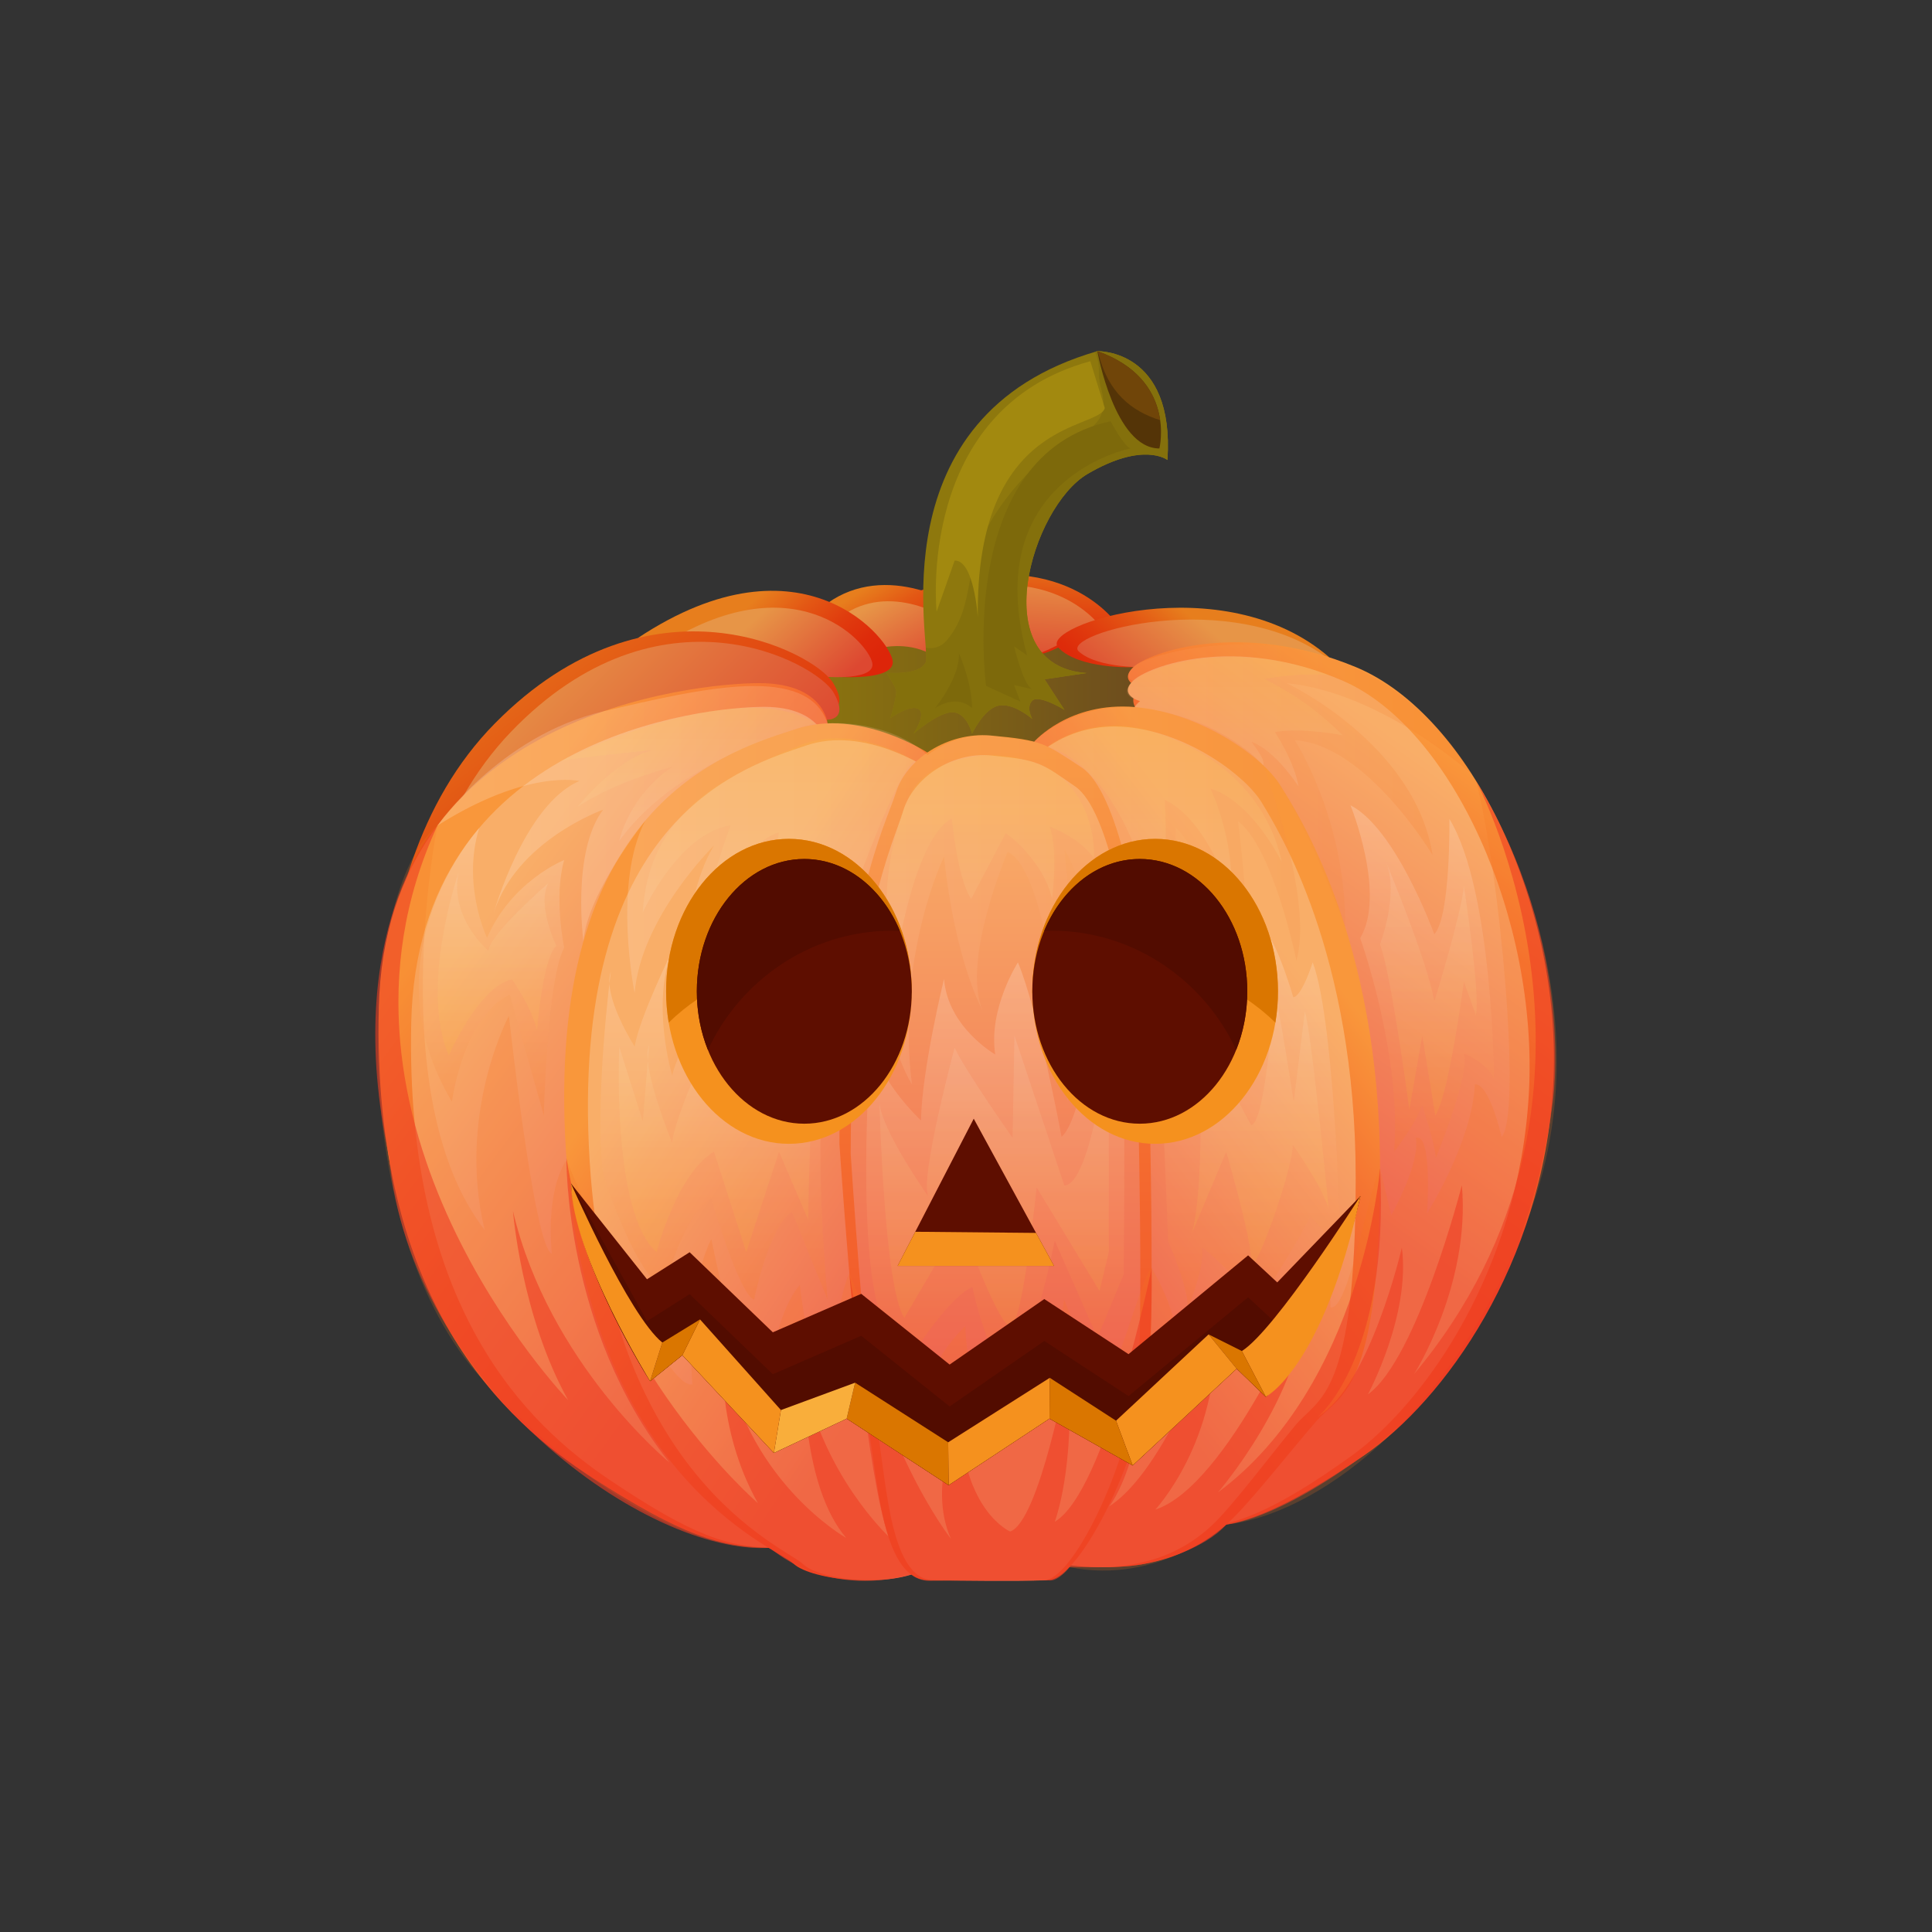 <?xml version="1.0" encoding="utf-8"?>
<!-- Generator: Adobe Illustrator 16.0.0, SVG Export Plug-In . SVG Version: 6.00 Build 0)  -->
<!DOCTYPE svg PUBLIC "-//W3C//DTD SVG 1.1//EN" "http://www.w3.org/Graphics/SVG/1.1/DTD/svg11.dtd">
<svg version="1.1" id="Layer_1" xmlns="http://www.w3.org/2000/svg" xmlns:xlink="http://www.w3.org/1999/xlink" x="0px" y="0px"
	 width="350px" height="350px" viewBox="0 0 350 350" enable-background="new 0 0 350 350" xml:space="preserve">
<rect x="0" y="0" width="350" height="350" fill="#333333" stroke="none"/>
<g>
	<g>
		<linearGradient id="SVGID_1_" gradientUnits="userSpaceOnUse" x1="141.124" y1="130.046" x2="217.998" y2="130.046">
			<stop  offset="0" style="stop-color:#8E780D"/>
			<stop  offset="1" style="stop-color:#674521"/>
		</linearGradient>
		<ellipse fill="url(#SVGID_1_)" cx="179.561" cy="130.046" rx="38.437" ry="19.958"/>
		<g>
			<linearGradient id="SVGID_2_" gradientUnits="userSpaceOnUse" x1="180.975" y1="100.277" x2="179.799" y2="120.552">
				<stop  offset="0" style="stop-color:#E77E1D"/>
				<stop  offset="0.006" style="stop-color:#E77D1D"/>
				<stop  offset="0.303" style="stop-color:#E35714"/>
				<stop  offset="0.577" style="stop-color:#E03C0E"/>
				<stop  offset="0.818" style="stop-color:#DE2B0A"/>
				<stop  offset="1" style="stop-color:#DD2509"/>
			</linearGradient>
			<path fill="url(#SVGID_2_)" d="M179.248,116.745c0,0,4.528,4.528,12.462,0.562s10.798-4.065,10.798-4.065
				s-10.01-15.331-35.638-6.294C141.243,115.985,179.248,116.745,179.248,116.745z"/>
			<linearGradient id="SVGID_3_" gradientUnits="userSpaceOnUse" x1="180.885" y1="102.609" x2="179.856" y2="120.35">
				<stop  offset="0" style="stop-color:#E79547"/>
				<stop  offset="1" style="stop-color:#DD4831"/>
			</linearGradient>
			<path fill="url(#SVGID_3_)" d="M179.374,117.02c0,0,3.962,3.962,10.903,0.49c6.941-3.471,9.449-3.557,9.449-3.557
				s-8.76-13.415-31.183-5.507C146.119,116.353,179.374,117.02,179.374,117.02z"/>
			<linearGradient id="SVGID_4_" gradientUnits="userSpaceOnUse" x1="157.954" y1="105.91" x2="167.944" y2="122.365">
				<stop  offset="0" style="stop-color:#E77E1D"/>
				<stop  offset="0.006" style="stop-color:#E77D1D"/>
				<stop  offset="0.303" style="stop-color:#E35714"/>
				<stop  offset="0.577" style="stop-color:#E03C0E"/>
				<stop  offset="0.818" style="stop-color:#DE2B0A"/>
				<stop  offset="1" style="stop-color:#DD2509"/>
			</linearGradient>
			<path fill="url(#SVGID_4_)" d="M159.934,116.35c0,0,6.652-1.246,11.722,2.72c5.068,3.968,10.138-1.102,6.17-5.729
				c-3.966-4.628-17.511-11.505-27.901-4.08S159.934,116.35,159.934,116.35z"/>
			<linearGradient id="SVGID_5_" gradientUnits="userSpaceOnUse" x1="159" y1="108.866" x2="166.966" y2="121.987">
				<stop  offset="0" style="stop-color:#E79547"/>
				<stop  offset="1" style="stop-color:#DD4831"/>
			</linearGradient>
			<path fill="url(#SVGID_5_)" d="M160.578,117.191c0,0,5.305-0.995,9.348,2.168c4.04,3.163,8.082-0.878,4.919-4.569
				c-3.163-3.689-13.963-9.173-22.249-3.253C144.312,117.458,160.578,117.191,160.578,117.191z"/>
			<linearGradient id="SVGID_6_" gradientUnits="userSpaceOnUse" x1="218.901" y1="114.416" x2="203.723" y2="132.01">
				<stop  offset="0" style="stop-color:#E77E1D"/>
				<stop  offset="0.006" style="stop-color:#E77D1D"/>
				<stop  offset="0.303" style="stop-color:#E35714"/>
				<stop  offset="0.577" style="stop-color:#E03C0E"/>
				<stop  offset="0.818" style="stop-color:#DE2B0A"/>
				<stop  offset="1" style="stop-color:#DD2509"/>
			</linearGradient>
			<path fill="url(#SVGID_6_)" d="M205.303,120.87c0,0-9.847,0.403-13.593-3.563c-3.747-3.967,29.921-14.937,49.119,1.787
				L205.303,120.87z"/>
			<linearGradient id="SVGID_7_" gradientUnits="userSpaceOnUse" x1="220.633" y1="115.252" x2="206.536" y2="131.592">
				<stop  offset="0" style="stop-color:#E79547"/>
				<stop  offset="1" style="stop-color:#DD4831"/>
			</linearGradient>
			<path fill="url(#SVGID_7_)" d="M207.995,120.872c0,0-9.102,0.324-12.563-2.855c-3.462-3.179,27.654-11.97,45.397,1.433
				L207.995,120.872z"/>
			<linearGradient id="SVGID_8_" gradientUnits="userSpaceOnUse" x1="133.683" y1="111.44" x2="149.336" y2="128.598">
				<stop  offset="0" style="stop-color:#E77E1D"/>
				<stop  offset="0.006" style="stop-color:#E77D1D"/>
				<stop  offset="0.303" style="stop-color:#E35714"/>
				<stop  offset="0.577" style="stop-color:#E03C0E"/>
				<stop  offset="0.818" style="stop-color:#DE2B0A"/>
				<stop  offset="1" style="stop-color:#DD2509"/>
			</linearGradient>
			<path fill="url(#SVGID_8_)" d="M149.924,122.496c0,0,11.814,1.202,11.814-2.545c0-3.746-16.184-24.253-46.186-4.368
				L149.924,122.496z"/>
			<linearGradient id="SVGID_9_" gradientUnits="userSpaceOnUse" x1="135.892" y1="112.971" x2="148.594" y2="126.895">
				<stop  offset="0" style="stop-color:#E79547"/>
				<stop  offset="1" style="stop-color:#DD4831"/>
			</linearGradient>
			<path fill="url(#SVGID_9_)" d="M148.236,122.526c0,0,9.822,0.999,9.822-2.115c0-3.113-12.641-18.471-36.274-4.63L148.236,122.526
				z"/>
			<linearGradient id="SVGID_10_" gradientUnits="userSpaceOnUse" x1="75.561" y1="120.631" x2="125.352" y2="186.808">
				<stop  offset="0" style="stop-color:#E77E1D"/>
				<stop  offset="0.006" style="stop-color:#E77D1D"/>
				<stop  offset="0.303" style="stop-color:#E35714"/>
				<stop  offset="0.577" style="stop-color:#E03C0E"/>
				<stop  offset="0.818" style="stop-color:#DE2B0A"/>
				<stop  offset="1" style="stop-color:#DD2509"/>
			</linearGradient>
			<path fill="url(#SVGID_10_)" d="M149.134,128.789c0,0,5.126,0.54,1.824-5.031c-3.301-5.571-33.015-21.357-61.285,7.273
				c-28.268,28.632-18.952,80.29-18.952,80.29L149.134,128.789z"/>
			<linearGradient id="SVGID_11_" gradientUnits="userSpaceOnUse" x1="79.36" y1="134.881" x2="113.99" y2="169.515">
				<stop  offset="0" style="stop-color:#E79547"/>
				<stop  offset="1" style="stop-color:#DD4831"/>
			</linearGradient>
			<path fill="url(#SVGID_11_)" d="M149.268,130.399c0,0,4.892,0.528,1.742-4.935c-3.15-5.462-31.493-20.939-58.458,7.132
				c-26.966,28.072-18.079,78.725-18.079,78.725L149.268,130.399z"/>
			<linearGradient id="SVGID_12_" gradientUnits="userSpaceOnUse" x1="82.004" y1="164.21" x2="147.734" y2="212.129">
				<stop  offset="0" style="stop-color:#F9973B"/>
				<stop  offset="0.298" style="stop-color:#F57131"/>
				<stop  offset="0.574" style="stop-color:#F2562A"/>
				<stop  offset="0.817" style="stop-color:#F04526"/>
				<stop  offset="1" style="stop-color:#EF3F24"/>
			</linearGradient>
			<path fill="url(#SVGID_12_)" d="M149.924,131.051c0,0-0.616-7.293-12.377-7.293c-11.763,0-67.683,5.57-68.921,58.809
				c-1.237,53.236,22.698,74.903,38.793,85.221c16.096,10.317,23.151,12.596,32.313,12.591
				C148.895,280.374,149.924,131.051,149.924,131.051z"/>
			<linearGradient id="SVGID_13_" gradientUnits="userSpaceOnUse" x1="86.166" y1="168.264" x2="148.934" y2="214.022">
				<stop  offset="0" style="stop-color:#F9AE68"/>
				<stop  offset="1" style="stop-color:#EF654F"/>
			</linearGradient>
			<path fill="url(#SVGID_13_)" d="M149.924,135.146c0,0-0.571-7.093-11.483-7.093s-62.792,5.418-63.941,57.195
				c-1.147,51.776,21.059,72.849,35.991,82.884s21.478,12.25,29.979,12.245C148.97,280.374,149.924,135.146,149.924,135.146z"/>
			<linearGradient id="SVGID_14_" gradientUnits="userSpaceOnUse" x1="117.855" y1="184.862" x2="175.342" y2="222.681">
				<stop  offset="0" style="stop-color:#F9973B"/>
				<stop  offset="0.298" style="stop-color:#F57131"/>
				<stop  offset="0.574" style="stop-color:#F2562A"/>
				<stop  offset="0.817" style="stop-color:#F04526"/>
				<stop  offset="1" style="stop-color:#EF3F24"/>
			</linearGradient>
			<path fill="url(#SVGID_14_)" d="M168.01,136.334c0,0-12.305-8.036-23.653-4.322c-11.351,3.714-44.862,12.623-41.974,73.938
				c2.89,61.314,38.051,74.217,41.354,77.313s17.876,4.618,24.414,0.452C174.688,279.55,168.01,136.334,168.01,136.334z"/>
			<linearGradient id="SVGID_15_" gradientUnits="userSpaceOnUse" x1="120.534" y1="187.482" x2="175.926" y2="223.923">
				<stop  offset="0" style="stop-color:#F9AE68"/>
				<stop  offset="1" style="stop-color:#EF654F"/>
			</linearGradient>
			<path fill="url(#SVGID_15_)" d="M168.199,139.298c0,0-11.538-7.877-22.178-4.235c-10.64,3.641-42.059,12.374-39.349,72.476
				c2.708,60.104,35.672,72.75,38.768,75.784c3.097,3.034,16.761,4.526,22.89,0.443C174.46,279.682,168.199,139.298,168.199,139.298
				z"/>
			<linearGradient id="SVGID_16_" gradientUnits="userSpaceOnUse" x1="266.595" y1="139.266" x2="221.446" y2="201.863">
				<stop  offset="0" style="stop-color:#F9973B"/>
				<stop  offset="0.298" style="stop-color:#F57131"/>
				<stop  offset="0.574" style="stop-color:#F2562A"/>
				<stop  offset="0.817" style="stop-color:#F04526"/>
				<stop  offset="1" style="stop-color:#EF3F24"/>
			</linearGradient>
			<path fill="url(#SVGID_16_)" d="M205.641,128.094c0,0-1.239-1.858,1.03-3.51c0,0-4.182-1.031-1.368-3.714
				c2.813-2.683,19.527-8.666,40.368,0c20.841,8.667,37.554,43.747,35.697,75.936c-1.857,32.19-19.81,56.95-34.252,66.856
				c-14.446,9.904-23.369,13.579-30.772,12.773L205.641,128.094z"/>
			<linearGradient id="SVGID_17_" gradientUnits="userSpaceOnUse" x1="264.141" y1="141.79" x2="219.981" y2="203.015">
				<stop  offset="0" style="stop-color:#F9AE68"/>
				<stop  offset="1" style="stop-color:#EF654F"/>
			</linearGradient>
			<path fill="url(#SVGID_17_)" d="M205.564,130.456c0,0-1.168-1.829,0.973-3.455c0,0-3.943-1.014-1.29-3.654
				c2.652-2.64,18.412-8.527,38.063,0c19.65,8.529,35.409,43.051,33.659,74.729c-1.751,31.678-18.678,56.045-32.297,65.792
				c-13.62,9.747-22.034,13.363-29.013,12.569L205.564,130.456z"/>
			<linearGradient id="SVGID_18_" gradientUnits="userSpaceOnUse" x1="241.493" y1="177.082" x2="186.219" y2="219.389">
				<stop  offset="0" style="stop-color:#F9973B"/>
				<stop  offset="0.298" style="stop-color:#F57131"/>
				<stop  offset="0.574" style="stop-color:#F2562A"/>
				<stop  offset="0.817" style="stop-color:#F04526"/>
				<stop  offset="1" style="stop-color:#EF3F24"/>
			</linearGradient>
			<path fill="url(#SVGID_18_)" d="M187.349,134.369c0,0,6.323-7.308,18.292-6.275c11.967,1.03,23.11,9.079,26.205,14.031
				c3.095,4.951,18.155,27.855,18.158,69.537c0.002,40.856-7.222,40.857-11.556,45.809c-4.334,4.952-12.329,15.208-16.287,18.716
				s-13.499,10.52-32.653,6.528C170.354,278.726,187.349,134.369,187.349,134.369z"/>
			<linearGradient id="SVGID_19_" gradientUnits="userSpaceOnUse" x1="238.56" y1="179.971" x2="185.219" y2="220.797">
				<stop  offset="0" style="stop-color:#F9AE68"/>
				<stop  offset="1" style="stop-color:#EF654F"/>
			</linearGradient>
			<path fill="url(#SVGID_19_)" d="M186.908,137.837c0,0,5.923-7.139,17.133-6.131c11.21,1.009,21.648,8.869,24.547,13.706
				c2.899,4.837,17.006,27.209,17.009,67.926c0.002,39.909-6.766,39.91-10.824,44.747c-4.06,4.835-11.547,14.855-15.255,18.281
				s-12.646,10.273-30.587,6.377C170.989,278.845,186.908,137.837,186.908,137.837z"/>
			<linearGradient id="SVGID_20_" gradientUnits="userSpaceOnUse" x1="180.346" y1="133.19" x2="180.346" y2="286.365">
				<stop  offset="0" style="stop-color:#F9973B"/>
				<stop  offset="1" style="stop-color:#EF3F24"/>
			</linearGradient>
			<path fill="url(#SVGID_20_)" d="M179.435,133.252c-7.824-0.681-15.271,4.333-17.128,10.317
				c-1.856,5.982-10.24,21.145-10.24,63.651c0,0,2.812,41.584,4.875,49.838s2.22,29.113,11.263,29.203
				c4.613,0.045,15.966,0.206,21.742,0c5.778-0.207,17.55-23.426,18.376-39.521c0.824-16.095-0.207-61.284-1.032-70.983
				c-0.825-9.698-4.745-32.395-11.349-36.729C189.338,134.696,188.926,134.075,179.435,133.252z"/>
			<linearGradient id="SVGID_21_" gradientUnits="userSpaceOnUse" x1="180.346" y1="144.177" x2="180.346" y2="248.844">
				<stop  offset="0" style="stop-color:#F9AE68"/>
				<stop  offset="1" style="stop-color:#EF654F"/>
			</linearGradient>
			<path fill="url(#SVGID_21_)" d="M179.5,136.856c-7.257-0.664-14.165,4.231-15.887,10.074c-1.723,5.843-9.5,20.646-9.5,62.152
				c0,0,2.608,40.606,4.522,48.665c1.915,8.06,2.059,28.429,10.447,28.516c4.279,0.045,14.811,0.202,20.169,0
				c5.359-0.202,16.279-22.874,17.045-38.59s-0.191-59.842-0.957-69.311c-0.766-9.471-4.402-31.634-10.528-35.865
				C188.688,138.267,188.304,137.662,179.5,136.856z"/>
		</g>
		<path opacity="0.2" fill="#F5751E" d="M79.236,149.577c0,0-9.858,49.472,8.556,73.217c-5.06-21.081,4.408-38.787,4.408-38.787
			s4.518,41.803,7.769,43.127c-1.084-12.408,2.676-16.953,2.676-16.953s17.258,41.682,22.788,40.628
			c-1.354-17.925,3.438-26.365,3.438-26.365s5.732,29.7,10.838,29.7c-0.625-15.215,5.192-21.364,5.192-21.364
			s2.554,22.58,7.165,22.823c-2.77-14.174,1.793-25.03,1.793-25.03s9.549,24.815,13.122,24.25c1.268-8.681,7.89-14.558,7.89-14.558
			s0.504,17.808,7.685,17.79c7.179-0.019,10.21-22.626,10.21-22.626l6.375,15.691c2.949-0.092,7.444-19.564,9.484-21.421
			c0,0,6.171,10.007,4.372,16.771c5.823-4.77,6.777-14.137,6.777-14.137s5.708,7.821,5.575,14.469
			c4.188-0.864,12.555-20.4,12.555-20.4s3.266,5.377,3.134,10.429c3.26,0.769,6.933-21.481,8.966-25.169
			c-0.002,0,2.043,8.488,2.043,8.488s5.321-9.448,4.439-14.006c3.086-1.026,2.025,13.712,2.025,13.712s8.228-13.076,8.671-23.409
			c2.643-0.245,4.846,9.503,4.846,9.503c3.673-4.018-0.265-47.71-4.627-64.464c0,0,24.886,37.339,9.701,78.462
			c-14.474,38.091-39.697,54.617-54.941,56.238c0,0-12.076,11.025-28.436,7.722c0,0-1.11,2.456-5.652,2.456
			c-4.543,0-19.869,0-19.869,0s-1.995-0.133-3.1-1.119c0,0-9.925,3.285-20.479-1.337c0,0-3.25-2.554-5.118-3.53
			c0,0-20.754,3.122-52.028-30.389C62.67,223.235,64.58,161.528,79.236,149.577z"/>
		<path opacity="0.6" fill="#EF3F24" d="M79.236,149.577c0,0-17.609,18.749-8.762,59.953c3.87,41.585,46.918,72.358,69.033,70.848
			c0,0,9.365,9.14,25.597,4.867c0,0,1.25,1.119,3.1,1.119c1.847,0,21.748-0.104,21.748-0.104s1.337,0.653,3.773-2.352
			c0,0,8.562,0.191,12.254-0.362c3.69-0.553,12.242-2.882,16.182-7.359c0,0,8.779-0.443,25.681-13.147
			c16.904-12.705,29.658-34.993,33.404-62.906c0,0,4.595-28.406-13.845-58.646c0,0,30.632,57.214-11.241,107.459
			c0,0,10.285-16.161,8.669-34.232c0,0-8.054,31.442-17.029,37.906c0,0,7.774-14.397,6.157-26.593c0,0-5.73,24.829-15.133,30.56
			c0,0,12.955-10.657,11.18-44.924c0,0-3.099,39.194-29.397,58.734c0,0,15.133-17.338,16.161-35.262
			c0,0-14.397,34.085-27.475,38.345c0,0,11.607-12.414,10.873-32.688c0,0-8.963,25.638-19.247,32.103c0,0,8.199-9.265,7.706-43.194
			c0,0-8.146,40.402-17.549,45.985c0,0,3.819-9.99,2.351-27.914c0,0-5.143,27.913-10.432,29.677c0,0-8.528-3.638-9.108-20.568
			c0,0-6.024,12.046-1.617,21.891c0,0-13.9-17.646-18.41-48.197c0,0,3.278,36.884,7.099,47.757c0,0-12.194-11.46-15.28-29.091
			c0,0-0.439,19.983,7.64,29.385c0,0-18.806-10.579-22.331-34.82c0,0-1.469,14.691,6.317,28.502c0,0-28.544-24.564-34.694-62.528
			c0,0-0.42,31.089,18.681,55.184c0,0-21.877-17.962-28.356-45.546c0,0,1.472,18.952,9.991,34.232
			C102.925,253.646,54.442,203.254,79.236,149.577z"/>
		<linearGradient id="SVGID_22_" gradientUnits="userSpaceOnUse" x1="79.236" y1="158.163" x2="266.647" y2="158.163">
			<stop  offset="0" style="stop-color:#FFFFFF"/>
			<stop  offset="1" style="stop-color:#F5751E"/>
		</linearGradient>
		<path opacity="0.2" fill="url(#SVGID_22_)" d="M79.236,149.577c0,0,11.242-16.281,30.016-20.694
			c18.772-4.412,36.984-8.512,40.67,2.148c0,0,10.9-0.831,18.11,5.765c0,0,5.413-4.489,12.364-3.459
			c6.952,1.032,6.952,1.032,6.952,1.032s6.149-6.748,18.292-6.275l0.896-1.093c0,0-4.332-0.791-1.29-3.654
			c0,0-2.139-0.708,0.493-2.855c2.63-2.147,40.101-13.968,60.907,19.78c0,0-16.217-14.765-33.554-16.514
			c0,0,23.214,10.886,26.445,31.16c0,0-12.019-20.085-24.976-20.816c0,0,9.257,14.159,9.135,33.828c0,0-9.274-25.029-14.871-29.305
			c0,0,9.262,24.227,6.03,35.393c0,0-4.113-20.274-10.579-25.271c0,0,3.527,26.152,0.295,34.38c0,0-4.055-26.127-11.576-33.192
			c0,0,0.746,24.641-5.004,41.111c0,0,0.59-24.572-4.605-37.151c0,0-1.44,16.303-5.555,24.824c0,0,0.882-14.682-4.994-24.824
			c0,0,3.526,32.465,0.588,45.687c0,0-2.645-41.432-10.871-45.251c0,0-8.452,19.688-4.521,28.797c0,0-4.978-8.816-7.015-27.915
			c0,0-8.74,17.824-5.803,41.234c0,0-6.852-10.063-7.834-38.283c0,0-6.722,19.556-4.996,35.238c0,0-4.103-15.833-2.835-35.238
			c0,0-8.339,2.925-10,27.901c0,0-5.499-16.161-0.789-31.44c0,0-10.862,9.403-15.27,32.616c0,0-0.882-23.214,5.876-34.085
			c0,0-13.223,12.928-14.398,26.738c0,0-4.044-19.876,1.944-31.241c0,0-10.508,13.097-11.221,21.876c0,0-2.164-16.198,3.557-23.838
			c0,0-15.729,5.583-19.844,18.806c0,0,5.583-19.811,15.574-24.01C104.982,141.486,95.511,139.241,79.236,149.577z"/>
		<linearGradient id="SVGID_23_" gradientUnits="userSpaceOnUse" x1="89.036" y1="150.004" x2="89.036" y2="202.068">
			<stop  offset="0" style="stop-color:#FFFFFF"/>
			<stop  offset="1" style="stop-color:#F5751E"/>
		</linearGradient>
		<path opacity="0.2" fill="url(#SVGID_23_)" d="M86.811,150.004c0,0-20.908,22.838-4.937,49.577c0,0,1.952-15.278,10.474-19.393
			l6.17,21.879c0,0,0.563-24.514,3.69-30.4c0,0-1.931-9.178,0-15.867c0,0-9.566,3.819-13.975,14.104
			C88.233,169.903,83.625,160.368,86.811,150.004z"/>
		<linearGradient id="SVGID_24_" gradientUnits="userSpaceOnUse" x1="129.35" y1="172.255" x2="129.35" y2="235.429">
			<stop  offset="0" style="stop-color:#FFFFFF"/>
			<stop  offset="1" style="stop-color:#F5751E"/>
		</linearGradient>
		<path opacity="0.2" fill="url(#SVGID_24_)" d="M110.658,176.035c0,0-3.024,23.13-1.406,36.66c0,0,5.989,19.074,11.303,20.677
			c0,0,2.058-11.166,8.229-16.455c0,0,5.084,17.631,7.83,18.512c0,0,2.748-13.518,6.861-15.867l6.449,15.867
			c0,0-2.911-32.325,0-40.549c0,0-5.862-16.161-4.686-22.625c0,0-6.226,18.218-5.316,19.393c0,0-7.907-8.043-8.494-17.043
			c0,0-9.003,16.16-9.644,20.275c0,0-3.916-13.039,0-22.625c0,0-5.931,12.047-6.813,17.335
			C114.972,189.59,109.073,180.404,110.658,176.035z"/>
		<linearGradient id="SVGID_25_" gradientUnits="userSpaceOnUse" x1="180.299" y1="174.342" x2="180.299" y2="247.955">
			<stop  offset="0" style="stop-color:#FFFFFF"/>
			<stop  offset="1" style="stop-color:#F5751E"/>
		</linearGradient>
		<path opacity="0.2" fill="url(#SVGID_25_)" d="M157.884,186.638c0,0-2.922,36.939,1.406,50.939l5.444,8.782
			c0,0,6.85-11.241,11.417-13.174c0,0,3.338,15.282,6.851,14.755c3.514-0.527,8.08-23.186,8.08-23.186l7.729,17.563l4.742-11.417
			c0,0,0.703-48.128-1.229-51.816c0,0-2.811,5.973-4.392,6.851c0,0-2.108,16.975-5.62,20.015c0,0-4.217-22.824-7.904-31.608
			c0,0-5.408,8.432-4.109,16.687c0,0-8.613-4.918-9.278-13.699c0,0-4.003,16.334-4.178,25.645
			C166.843,202.974,157.531,194.366,157.884,186.638z"/>
		<linearGradient id="SVGID_26_" gradientUnits="userSpaceOnUse" x1="226.662" y1="169.249" x2="226.662" y2="237.05">
			<stop  offset="0" style="stop-color:#FFFFFF"/>
			<stop  offset="1" style="stop-color:#F5751E"/>
		</linearGradient>
		<path opacity="0.2" fill="url(#SVGID_26_)" d="M216.727,172.255c0,0-3.338,18.599-6.323,22.989l1.229,29.686
			c0,0,3.621,8.08,3.567,12.12c0,0,3.108-7.553,2.581-11.066c0,0,8.431,6.676,9.66,11.066c0,0,8.783-13.7,9.837-16.687
			c0,0,5.31,5.271,5.642,7.554c0,0-0.898-42.508-5.115-53.575c0,0-1.933,6.149-3.513,6.324c0,0-2.282-7.905-4.567-11.417
			c0,0-0.352,17.739-5.445,21.077C224.279,190.326,219.713,175.788,216.727,172.255z"/>
		<linearGradient id="SVGID_27_" gradientUnits="userSpaceOnUse" x1="257.653" y1="145.888" x2="257.653" y2="209.777">
			<stop  offset="0" style="stop-color:#FFFFFF"/>
			<stop  offset="1" style="stop-color:#F5751E"/>
		</linearGradient>
		<path opacity="0.2" fill="url(#SVGID_27_)" d="M244.655,145.888c0,0,6.519,16.072,1.757,24.063c0,0,7.553,21.006,6.146,38.695
			c0,0,3.865-4.938,5.096-8.449c0,0,2.282,6.897,2.459,9.579c0,0,6.323-15.409,5.094-18.922c0,0,4.215,1.756,5.444,4.566
			c0,0-0.175-34.077-8.079-47.075c0,0,0.25,17.666-2.735,20.903C259.837,169.249,252.912,150.103,244.655,145.888z"/>
		<linearGradient id="SVGID_28_" gradientUnits="userSpaceOnUse" x1="124.669" y1="152.325" x2="124.669" y2="128.232">
			<stop  offset="0" style="stop-color:#FFFFFF"/>
			<stop  offset="1" style="stop-color:#FAD821"/>
		</linearGradient>
		<path opacity="0.1" fill="url(#SVGID_28_)" d="M101.601,137.854c0,0,31.62-15.898,46.137-6.823c0,0-24.331,5.663-35.547,21.294
			c0,0,1.642-8.038,9.594-13.397c0,0-10.27,2.589-17.146,7.234c0,0,6.746-8.484,13.466-10.271
			C118.104,135.891,104.905,137.23,101.601,137.854z"/>
		<linearGradient id="SVGID_29_" gradientUnits="userSpaceOnUse" x1="141.125" y1="168.092" x2="141.125" y2="133.741">
			<stop  offset="0" style="stop-color:#FFFFFF"/>
			<stop  offset="1" style="stop-color:#FAD821"/>
		</linearGradient>
		<path opacity="0.1" fill="url(#SVGID_29_)" d="M165.798,137.873c0,0-11.18-7.075-21.223-2.709
			c-10.045,4.367-26.988,10.132-28.124,30.133c0,0,6.376-14.263,15.896-15.778c0,0-3.669,9.839-4.455,15.778
			c0,0,7.337-12.928,13.232-14.499c0,0-2.101,9.958-1.202,15.546c0,0,5.663-11.616,12.145-11.528c0,0-1.11,9.889,0.368,13.276
			C152.435,168.092,162.305,139.095,165.798,137.873z"/>
		<linearGradient id="SVGID_30_" gradientUnits="userSpaceOnUse" x1="179.389" y1="175.69" x2="179.389" y2="136.789">
			<stop  offset="0" style="stop-color:#FFFFFF"/>
			<stop  offset="1" style="stop-color:#FAD821"/>
		</linearGradient>
		<path opacity="0.1" fill="url(#SVGID_30_)" d="M178.724,136.796c-5.764,0.465-11.616,2.474-13.975,7.364
			c-2.357,4.891-6.375,18.254-2.707,31.529c0,0,3.231-23.581,10.394-27.424c0,0,0.951,10.763,3.493,14.585l6.29-11.935
			c0,0,6.724,4.774,8.384,11.935c0,0,1.135-8.908-0.438-13.101c0,0,5.503,2.01,8.035,5.765c0,0,0.654-9.597-6.616-15.235
			C186.147,136.474,178.724,136.796,178.724,136.796z"/>
		<linearGradient id="SVGID_31_" gradientUnits="userSpaceOnUse" x1="211.022" y1="166.344" x2="211.022" y2="131.439">
			<stop  offset="0" style="stop-color:#FFFFFF"/>
			<stop  offset="1" style="stop-color:#FAD821"/>
		</linearGradient>
		<path opacity="0.1" fill="url(#SVGID_31_)" d="M189.802,135.193c0,0,7.773-6.156,18.823-2.702
			c11.051,3.455,20.831,11.01,23.615,23.748c0,0-5.268-10.963-12.942-13.37c0,0,4.337,8.83,3.762,19.337
			c0,0-4.288-13.619-12.038-17.306c0,0,0.904,13.92-1.505,21.443C209.517,166.344,204.702,140.084,189.802,135.193z"/>
		<linearGradient id="SVGID_32_" gradientUnits="userSpaceOnUse" x1="223.773" y1="142.491" x2="223.773" y2="119.028">
			<stop  offset="0" style="stop-color:#FFFFFF"/>
			<stop  offset="1" style="stop-color:#FAD821"/>
		</linearGradient>
		<path opacity="0.1" fill="url(#SVGID_32_)" d="M206.537,127.001c0,0-4.544-1.364-0.631-4.073c3.912-2.709,18.53-6.894,34.81-0.632
			c0,0-4.637-0.548-11.709,0.72c0,0,7.222,3.129,14.221,10.174c0,0-7.524-1.458-12.265-0.555c0,0,3.461,5.116,4.288,9.856
			c0,0-4.238-6.621-8.589-8.126c0,0,2.717,3.229,2.165,4.26c0,0-7.352-8.828-23.187-10.531"/>
		<linearGradient id="SVGID_33_" gradientUnits="userSpaceOnUse" x1="90.04" y1="158.163" x2="90.04" y2="191.205">
			<stop  offset="0" style="stop-color:#FFFFFF"/>
			<stop  offset="1" style="stop-color:#FAD821"/>
		</linearGradient>
		<path opacity="0.1" fill="url(#SVGID_33_)" d="M83.052,158.163c0,0-7.125,20.605-1.757,33.041c0,0,5.512-12.596,11.467-13.762
			c0,0,3.365,4.66,4.53,9.191c0,0,1.036-13.205,3.496-15.276c0,0-3.623-7.519-1.423-11.394c0,0-10.747,9.304-10.876,12.291
			C88.489,172.255,81.425,166.33,83.052,158.163z"/>
		<linearGradient id="SVGID_34_" gradientUnits="userSpaceOnUse" x1="129.914" y1="185.454" x2="129.914" y2="226.835">
			<stop  offset="0" style="stop-color:#FFFFFF"/>
			<stop  offset="1" style="stop-color:#FAD821"/>
		</linearGradient>
		<path opacity="0.1" fill="url(#SVGID_34_)" d="M112.19,189.643c0,0-1.462,29.987,6.747,37.192c0,0,3.688-14.241,10.412-18.188
			l5.838,18.188l5.937-18.188l5.29,12.325c0,0,0.3-22.283,1.323-25.298l-3.335-10.22c0,0-6.811,18.155-5.639,18.388
			c0,0-9.435-13.361-8.852-18.388c0,0-7.958,17.31-8.126,21.611c0,0-5.864-14.24-4.189-17.759l-1.146,13.842L112.19,189.643z"/>
		<linearGradient id="SVGID_35_" gradientUnits="userSpaceOnUse" x1="180.089" y1="187.632" x2="180.089" y2="240.242">
			<stop  offset="0" style="stop-color:#FFFFFF"/>
			<stop  offset="1" style="stop-color:#FAD821"/>
		</linearGradient>
		<path opacity="0.1" fill="url(#SVGID_35_)" d="M159.313,199.581c0,0,0.839,33.788,4.525,39.149l10.22-17.425
			c0,0,6.868,19.269,9.046,18.933c2.178-0.335,4.691-25.13,4.691-25.13l11.394,18.764l1.675-7.037v-38.03
			c0,0-3.184,25.829-8.043,25.968l-9.046-27.141l-0.336,18.513c0,0-8.765-12.481-10.497-16.335c0,0-6.424,23.861-4.748,26.974
			C168.194,216.783,159.482,204.495,159.313,199.581z"/>
		<linearGradient id="SVGID_36_" gradientUnits="userSpaceOnUse" x1="227.958" y1="179.591" x2="227.958" y2="229.023">
			<stop  offset="0" style="stop-color:#FFFFFF"/>
			<stop  offset="1" style="stop-color:#FAD821"/>
		</linearGradient>
		<path opacity="0.1" fill="url(#SVGID_36_)" d="M217.282,186.459c0,0,1.363,33.171-2.082,38.701l6.94-16.514
			c0,0,4.116,14.144,4.493,19.028c0.018,0.231,0.028,0.456,0.028,0.668c0.003,4.691,7.543-16.25,7.543-20.941
			c0,0,5.482,7.707,6.511,11.727c0,0-3.142-32.608-4.333-35.852l-2.012,16.305c0,0-2.68-17.479-3.519-19.99
			c0,0-1.51,23.851-4.19,24.251L217.282,186.459z"/>
		<linearGradient id="SVGID_37_" gradientUnits="userSpaceOnUse" x1="258.764" y1="156.239" x2="258.764" y2="202.068">
			<stop  offset="0" style="stop-color:#FFFFFF"/>
			<stop  offset="1" style="stop-color:#FAD821"/>
		</linearGradient>
		<path opacity="0.1" fill="url(#SVGID_37_)" d="M265.198,160.49c0,0,3.015,19.603,2.178,23.456l-2.179-6.115
			c0,0-2.754,20.871-5.193,24.236l-2.35-14.436l-2.34,13.403c0,0-3.233-24.396-5.311-29.99c0,0,3.468-9.005,1.121-14.806
			c0,0,7.54,18.026,8.712,25.193C259.837,181.433,264.763,165.542,265.198,160.49z"/>
		<g>
			<path fill="#8E780D" d="M160.563,121.865c0,0,6.124,0.599,7.169-1.942c1.045-2.537-9.411-44.654,31.064-56.305
				c0,0,14.04-0.448,12.696,19.714c0,0-4.332-3.435-14.488,2.54c-10.156,5.974-18.668,34.771-0.149,36.055l-7.617,1.135l3.584,5.525
				c0,0-4.629-2.838-5.824-1.644c-1.194,1.196,0,3.286,0,3.286s-3.435-2.987-6.123-2.389c-2.688,0.597-4.779,5.076-4.779,5.076
				s-0.896-3.732-3.436-3.882c-2.537-0.15-7.169,3.882-7.169,3.882s2.391-3.583,0.896-4.479s-5.077,1.642-5.077,1.642
				s1.194-4.031,1.045-4.928C162.205,124.256,160.563,121.865,160.563,121.865z"/>
			<path fill="#84700C" d="M198.796,63.618c-0.155,0.045-0.305,0.094-0.459,0.14c0.551,1.125,0.774,2.428,0.73,3.845
				c-0.071,2.301,1.19,4.07,0.738,6.521c-0.829,4.478-7.075,5.577-9.958,8.137c-5.271,4.682-10.655,10.915-12.895,17.752
				c-1.877,5.728-1.331,11.223-5.485,16.041c-1.063,1.233-2.454,1.551-3.756,1.279c0.103,1.371,0.147,2.28,0.02,2.59
				c-1.045,2.541-7.169,1.942-7.169,1.942s1.643,2.391,1.792,3.286c0.149,0.896-1.045,4.928-1.045,4.928s3.583-2.538,5.077-1.642
				s-0.896,4.479-0.896,4.479s4.632-4.032,7.169-3.882c2.54,0.149,3.436,3.882,3.436,3.882s2.091-4.479,4.779-5.076
				c2.688-0.599,6.123,2.389,6.123,2.389s-1.194-2.09,0-3.286c1.195-1.194,5.824,1.644,5.824,1.644l-3.584-5.525l7.617-1.135
				c-18.519-1.283-10.007-30.081,0.149-36.055c10.156-5.975,14.488-2.54,14.488-2.54C212.836,63.17,198.796,63.618,198.796,63.618z"
				/>
			<path fill="#A2890F" d="M197.52,65.435l2.621,8.489c-1.046,4.032-23.448,1.644-23,37.936c0,0-0.668-10.425-4.198-10.308
				l-3.27,9.262C169.673,110.813,165.856,74.098,197.52,65.435z"/>
			<path fill="#543407" d="M198.796,63.618c0,0,3.121,17.625,11.239,17.625C210.035,81.243,213.191,68.705,198.796,63.618z"/>
			<path fill="#704509" d="M199.099,64.445c1.725,6.572,5.776,10.038,11.072,11.667c-0.572-4.064-3.006-9.536-11.369-12.493
				C198.918,63.874,199.021,64.146,199.099,64.445z"/>
			<path fill="#7D690B" d="M201.187,76.313c0,0,2.389,4.481,3.584,4.931c0,0-27.54,5.376-18.698,37.486l-2.359-1.643
				c0,0,1.643,7.019,3.284,7.766l-3.284-0.747l1.13,2.987l-6.209-2.837C178.634,124.256,172.959,82.438,201.187,76.313z"/>
			<path fill="#7D690B" d="M169.395,128.288c0,0,4.609-5.675,4.31-10.007c0,0,2.391,5.377,2.391,10.007
				C176.095,128.288,173.599,125.601,169.395,128.288z"/>
		</g>
	</g>
	<g>
		<path fill="#5E0E00" d="M103.455,214.418l13.754,17.334l7.725-4.898l15.071,14.506l16.016-6.97l16.014,12.812l17.146-11.869
			l15.261,9.984l21.667-17.897l5.275,4.898l15.071-15.638c0,0-6.217,27.885-17.144,36.362l-5.275-5.088l-18.842,17.522
			l-15.072-8.479l-18.275,12.059l-18.463-12.059l-13.188,6.218l-16.581-17.711l-5.841,4.711
			C117.773,250.216,104.585,229.679,103.455,214.418z"/>
		<path fill="#520C00" d="M103.455,214.418l13.754,24.929l7.725-4.899l15.071,14.507l16.016-6.97l16.014,12.811l17.146-11.869
			l15.261,9.985l21.667-17.897l5.275,4.897l15.071-23.231c0,0-6.217,27.885-17.144,36.362l-5.275-5.088l-18.842,17.522
			l-15.072-8.479l-18.275,12.059l-18.463-12.059l-13.188,6.218l-16.581-17.711l-5.841,4.711
			C117.773,250.216,104.585,229.679,103.455,214.418z"/>
		<path fill="#F5911E" d="M246.454,216.68c0,0-15.448,24.304-21.479,28.072l4.335,8.29
			C229.311,253.042,239.672,247.767,246.454,216.68z"/>
		<polygon fill="#DA7600" points="224.976,244.752 218.947,241.737 224.035,247.954 229.311,253.042 		"/>
		<polygon fill="#F5911E" points="218.947,241.737 202.18,257.374 205.193,265.477 224.035,247.954 		"/>
		<polygon fill="#DA7600" points="202.18,257.374 190.175,249.604 190.121,256.998 205.193,265.477 		"/>
		<polygon fill="#F5911E" points="190.175,249.604 171.774,261.284 171.846,269.057 190.121,256.998 		"/>
		<polygon fill="#DA7600" points="171.774,261.284 154.915,250.486 153.383,256.998 171.846,269.057 		"/>
		<polygon fill="#F9AE3B" points="154.915,250.486 141.473,255.445 140.195,263.216 153.383,256.998 		"/>
		<polygon fill="#F5911E" points="141.473,255.445 126.817,239.026 123.614,245.505 140.195,263.216 		"/>
		<polygon fill="#DA7600" points="126.817,239.026 119.985,243.214 117.773,250.216 123.614,245.505 		"/>
		<path fill="#F5911E" d="M103.455,214.418c0,0,10.479,23.918,16.53,28.796l-2.212,7.002
			C117.773,250.216,103.673,227.494,103.455,214.418z"/>
	</g>
	<g>
		<polygon fill="#5E0E00" points="176.402,202.664 165.812,223.146 162.614,229.33 190.947,229.33 187.688,223.354 		"/>
		<polygon fill="#F5911E" points="165.812,223.146 162.614,229.33 190.947,229.33 187.688,223.354 		"/>
	</g>
	<g>
		<g>
			<ellipse fill="#F5911E" cx="142.924" cy="179.591" rx="22.251" ry="27.623"/>
			<path fill="#DA7600" d="M146.564,174.78c6.753,0,13.124,1.912,18.604,5.208c0.002-0.133,0.008-0.264,0.008-0.397
				c0-15.256-9.963-27.623-22.251-27.623c-12.29,0-22.252,12.367-22.252,27.623c0,1.939,0.163,3.832,0.47,5.658
				C127.769,178.801,136.766,174.78,146.564,174.78z"/>
			<ellipse fill="#5E0E00" cx="145.706" cy="179.592" rx="19.47" ry="23.978"/>
			<path fill="#520C00" d="M161.551,168.61c0.495,0,0.986,0.018,1.477,0.039c-3.229-7.738-9.77-13.035-17.322-13.035
				c-10.752,0-19.469,10.735-19.469,23.978c0,3.813,0.727,7.417,2.012,10.618C134.068,177.566,146.917,168.61,161.551,168.61z"/>
		</g>
		<g>
			<ellipse fill="#F5911E" cx="209.266" cy="179.591" rx="22.251" ry="27.623"/>
			<path fill="#DA7600" d="M205.626,174.78c-6.753,0-13.124,1.912-18.604,5.208c-0.001-0.133-0.008-0.264-0.008-0.397
				c0-15.256,9.962-27.623,22.251-27.623s22.252,12.367,22.252,27.623c0,1.939-0.162,3.832-0.469,5.658
				C224.422,178.801,215.424,174.78,205.626,174.78z"/>
			<ellipse fill="#5E0E00" cx="206.484" cy="179.592" rx="19.47" ry="23.978"/>
			<path fill="#520C00" d="M190.641,168.61c-0.496,0-0.988,0.018-1.479,0.039c3.229-7.738,9.772-13.035,17.322-13.035
				c10.754,0,19.471,10.735,19.471,23.978c0,3.813-0.727,7.417-2.013,10.618C218.121,177.566,205.273,168.61,190.641,168.61z"/>
		</g>
	</g>
</g>
</svg>
